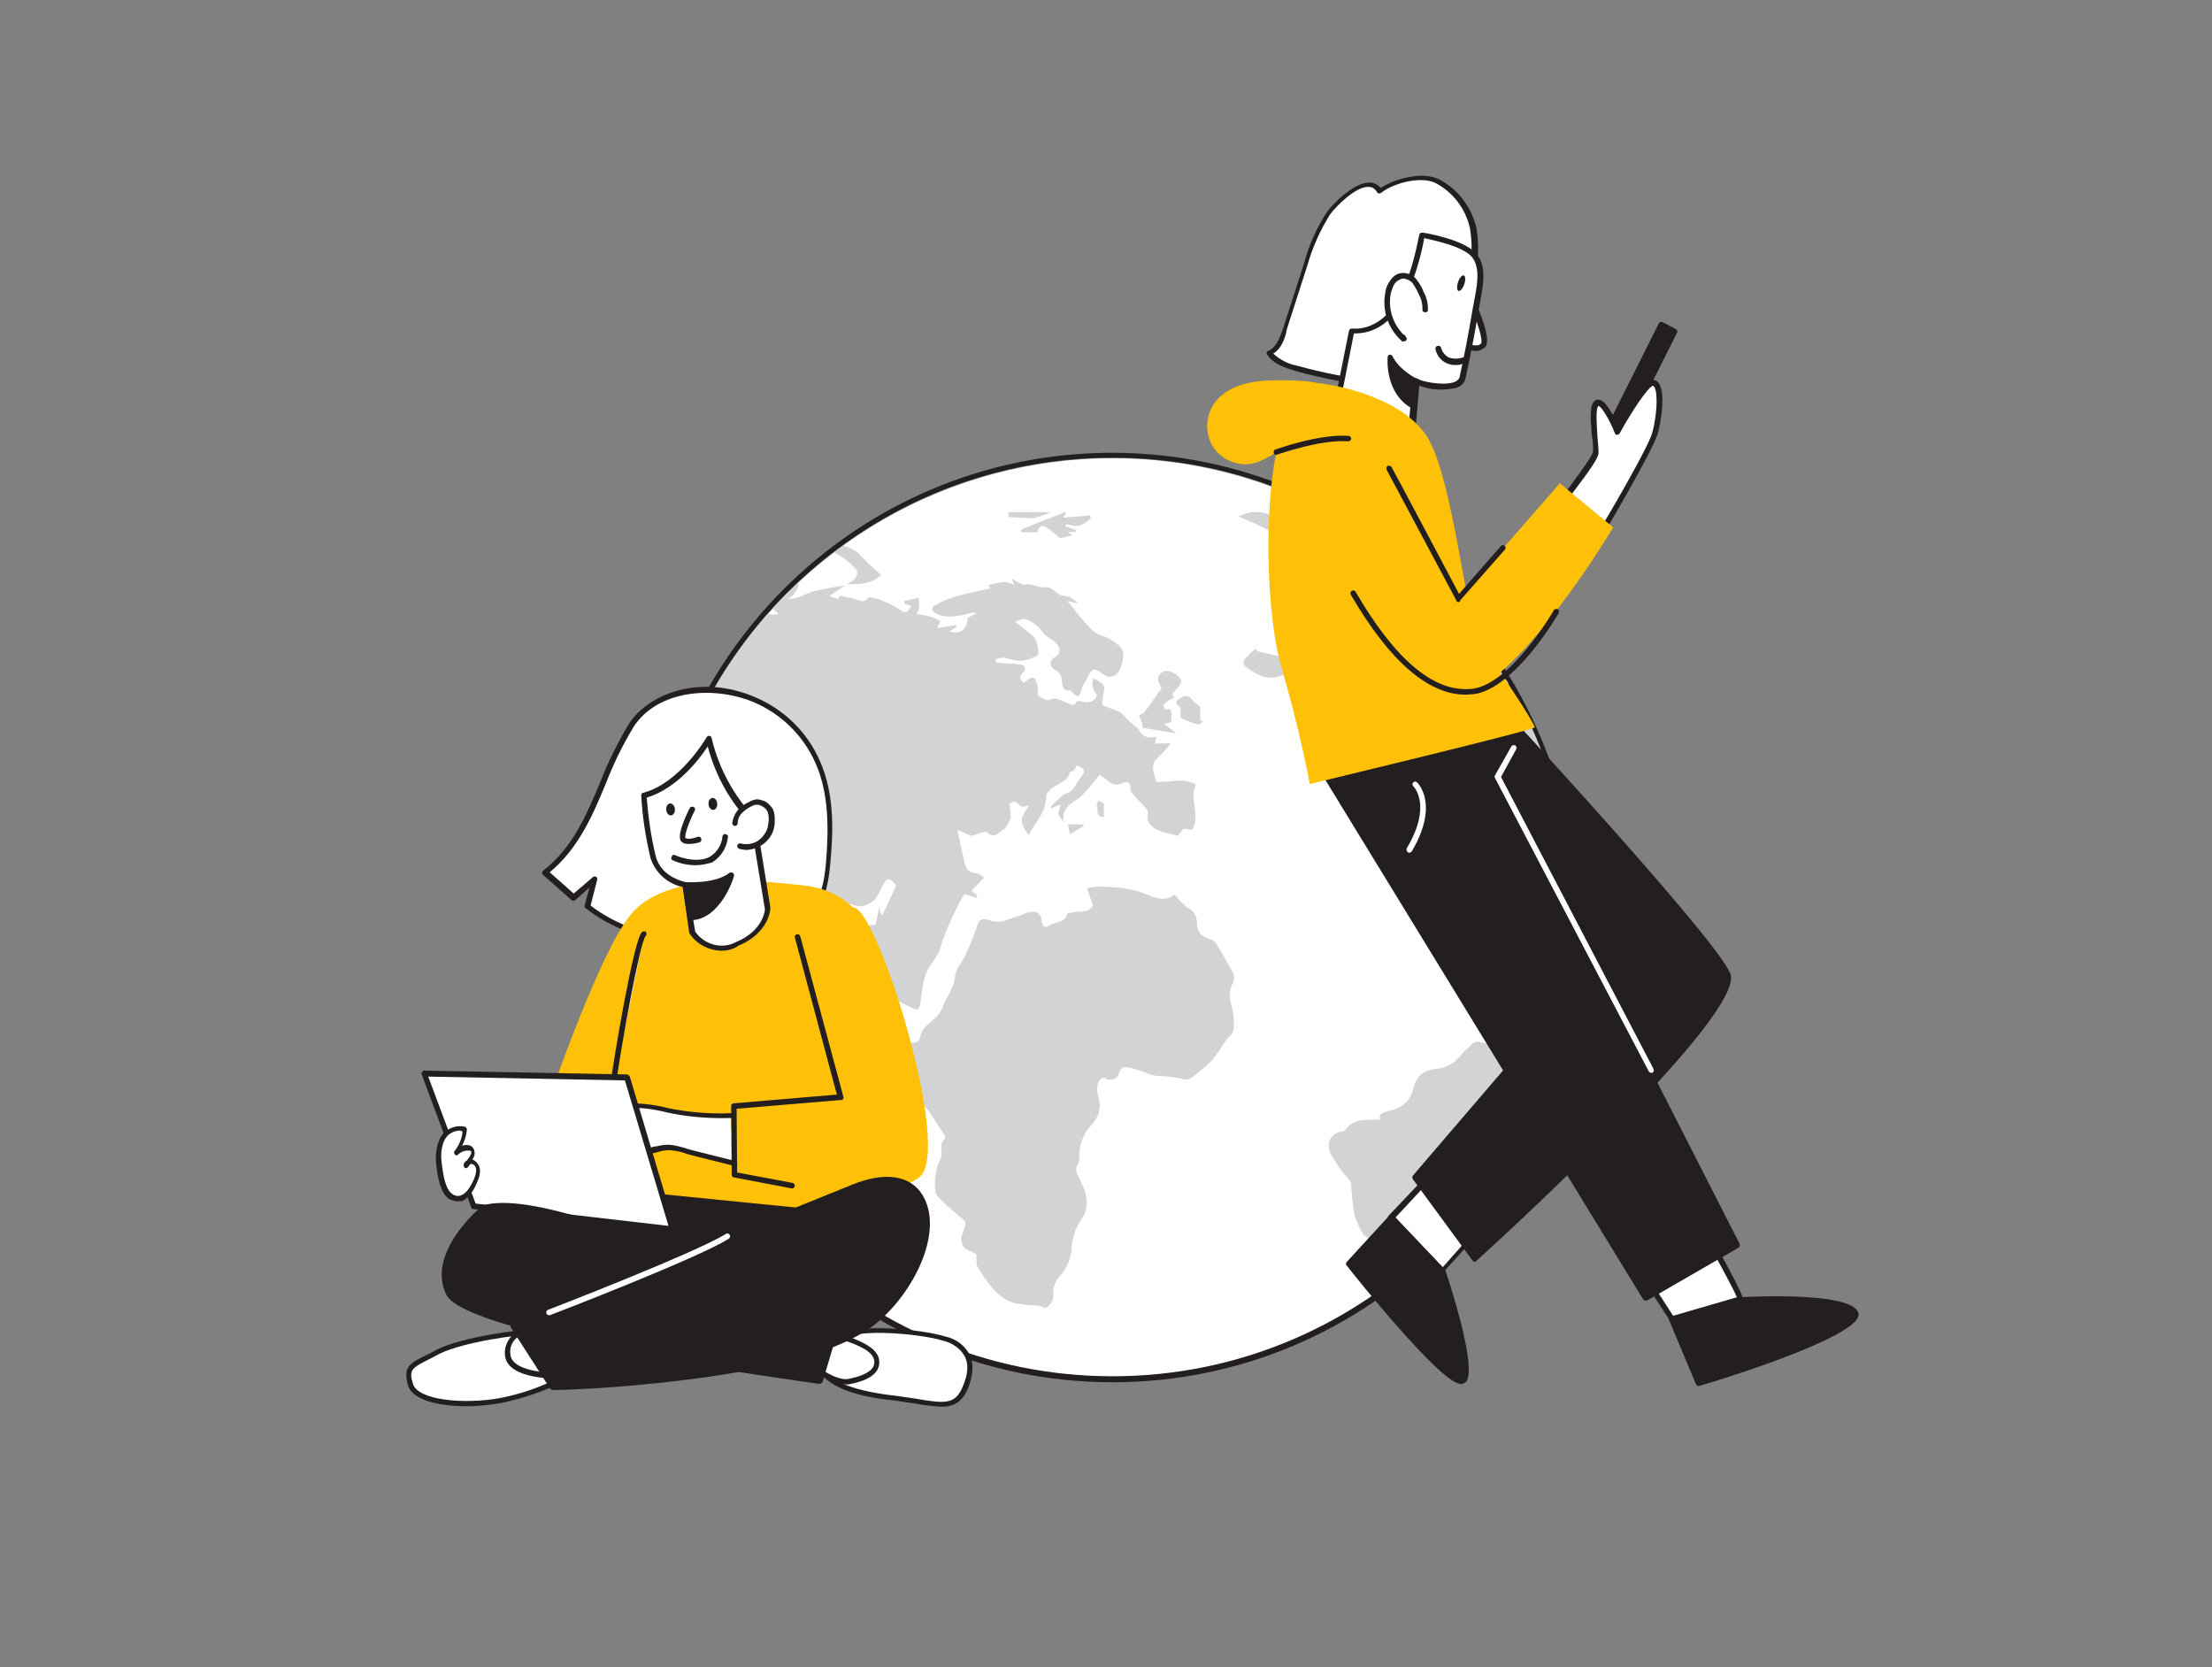 <?xml version="1.0" encoding="utf-8"?>
<!-- Generator: Adobe Illustrator 24.0.1, SVG Export Plug-In . SVG Version: 6.00 Build 0)  -->
<svg version="1.1" id="Layer_1" xmlns="http://www.w3.org/2000/svg" xmlns:xlink="http://www.w3.org/1999/xlink" x="0px" y="0px"
	 viewBox="0 0 406 306" style="enable-background:new 0 0 406 306;" xml:space="preserve">
<rect x="0" y="0" width="406" height="306" fill="#808080" stroke="none"/>
<style type="text/css">
	.st0{fill:#FFFFFF;}
	.st1{fill:#231F20;}
	.st2{fill:#D1D3D4;}
	.st3{fill:#FFC108;}
</style>
<g id="_489_world_wide_web_flatline">
	<circle class="st0" cx="204.2" cy="168.4" r="84.3"/>
	<path class="st1" d="M204.2,84c46.6,0,84.3,37.8,84.3,84.3s-37.8,84.3-84.3,84.3s-84.3-37.8-84.3-84.3
		C119.8,121.8,157.6,84,204.2,84C204.2,84,204.2,84,204.2,84 M204.2,83.1c-47.1,0-85.3,38.2-85.3,85.3s38.2,85.3,85.3,85.3
		s85.3-38.2,85.3-85.3C289.4,121.3,251.2,83.2,204.2,83.1z"/>
	<path class="st2" d="M141,112.6c0.6,0.2,1.3,0.3,1.9,0.1l-1.1-1c1.5-1.7,3.1-3.3,4.8-4.8c-0.1,1.3-0.8,2.4-1.9,3
		c1.8,0.1,3.2-1,4.7-1.4c1.9-0.4,3.7-0.8,5.6-1l-2.8,1.9c0.5,0.2,1.1,0.4,1.6,0.5c0.5-1.1,1.2-0.2,1.8-0.2c1.4-0.1,2.9,1.5,3.9-0.1
		c0.5,0.1,1,0.2,1.5,0.3c1.3,0.4,2.5,1,3.7,1.7c1.3,1,1.7,1.1,2.6-0.4l-1.3-0.4v-0.5l2.6-0.6c0.1,0.6,0.1,1.2,0.1,1.9
		c-0.1,0.4-0.3,0.8-0.5,1.1c0.8,0.1,1.5,0.2,2.3,0.4c0.7,0.2,1.4,0.5,2.1,0.9l-0.6,1.3l3.5-0.6l0.1,0.3l-1.3,0.9
		c2,0.6,3.2-0.4,3.3-2.5l1.7-0.9c-0.6-0.1-1.2,0-1.8,0.2c-1.9,0.4-3.8,0.9-5.7-0.1c-1-0.5-0.9-1.2,0-1.6c1.1-0.6,2.3-1.1,3.5-1.5
		c2.1-0.6,4.3-1,6.5-1.5l-0.4-0.6c1-0.3,2-0.5,3-0.6c0.6,0.1,1.2,0.3,1.8,0.6l-0.5-1.2c1,0.5,1.8,1.2,2.5,1.1
		c1.3-0.3,2.4,0.7,3.8,0.5c0.8-0.2,1.9,1,2.5,1.4c0.6,0.1,1.3,0.2,1.9,0.4c0.6,0.4,1.1,0.8,1.6,1.2l-2.1-0.5c1,1.2,2,2.6,3.2,3.9
		c0.8,0.9,1.7,2,2.7,2.3c1.4,0.4,2.7,1.2,3.8,2.2c0.4,0.5,0.6,1.1,0.6,1.7c-0.1,0.9-0.4,1.8-0.7,2.6c-0.4,0.9-1.5,1.4-2.4,1.1
		c-0.8-0.4-1.9-1.4-2.4-1.2c-0.8,0.4-1.1,1.6-1.6,2.4c-0.1,0.2-0.2,0.4-0.3,0.5c-0.5,1-0.4,3.3-2.3,0.9c-1.5,0.3-1.5-0.9-1.6-1.8
		c0-0.9-0.5-1.6-1.3-2c-0.6-0.2-0.9-0.9-0.7-1.5c0.1-0.3,0.3-0.5,0.6-0.7c1.2-0.8,1.3-1.6,0.3-2.7c-0.5-0.6-1.3-0.9-1.9-1.4
		c-0.6-0.5-0.9-1.2-1.5-1.7c-0.7-0.6-1.4-1-2.3-1.3c-0.5-0.1-1.1,0.3-1.8,0.5c1.4,1.1,2.4,1.9,3.4,2.7c0.6,0.5,1.2,3.2,0.7,3.5
		c-1,0.6-2,0.9-3.1,1c-1-0.1-2-0.3-3-0.6c-0.5,0-1,0.1-1.5,0.3v0.6l2.6,0.2c0.7,0,1.4,0.1,2,0.2c0.9,0.2,1,0.8,0.4,1.4
		c-0.9,0.8-0.6,1.3,0.1,1.9c1.8-1.4,2.1-1.3,2.6,0.9c0,0.5,0,1,0,1.5c0.7,0.3,1.6,1,2,0.8c1.8-0.9,3,0.8,4.7,0.9
		c0.5-1.3,1.4-0.5,2.3-0.5c0.6,0,1.1-0.3,1.5-0.6c0.2-0.2,0.4-0.9,0.2-1c-0.7-0.8-0.9-1.9-0.5-2.8c2.2,1.2,2.2,1.2,1.7,3.5
		c-0.1,0.5-0.1,0.9-0.1,1.4l3.3,1.3c1,1,1.8,1.8,2.6,2.5c0.3,0.3,0.7,0.4,0.8,0.7c0.5,1.2,1.9,1.8,3.1,1.3c0,0,0.1,0,0.1-0.1
		c-0.1,0.5-0.1,0.9-0.2,1.4l2.9-0.1c-0.8,1.1-1.8,2.1-2.7,3c-1.2,1.3-0.2,2.8,0,4.1c2.5,0.2,4.9-0.9,7.3,0.5
		c-1.3,2.8,0.9,5.6-0.7,8.3l-1.6-0.2l-1,1.3c-2.5-0.6-4.8-0.9-5.6-3c0-0.8,0.2-1.4,0-1.7c-0.6-0.8-1.3-1.4-2-2.2
		c-0.4-0.5-1.1-1.1-1.1-1.6c0.1-1.6-0.9-1.5-1.7-1.1c-0.8,0.4-1.7,0.2-2.3-0.4c-0.5-0.4-1.1-0.8-1.7-1.2c-0.4,0.5-0.8,1.1-1.3,1.6
		c-0.7,1-1.5,1.8-2.4,2.6c-1.6,1.2-3.5,2-2.8,4.6l-1.1-1.6c0.2-0.6,0.3-1.1,0.5-1.8l-1.8,0.8c0.1-0.3,0-0.5,0.1-0.6
		c1.1-0.7,1.7-2,3.1-2.3c0.4-0.2,0.8-0.5,1-0.9c0.4-0.5,0.7-1.2,1.1-1.7c1.1-1.3,0.9-2-0.6-2.4c-0.1,0.3-0.3,0.7-0.5,0.9
		c-0.2,0.2-0.7,0.2-0.7,0.3c-0.4,1.5-1.6,1.9-2.8,2.6c-0.7,0.4-1.6,1.2-1.6,1.9c0,3-2.1,4.8-3.2,7.1c-0.5-0.7-0.9-1.4-1.2-2.1
		c-0.1-0.5-0.1-1,0.1-1.4c0.3-0.7,0.7-1.3,1.2-1.9c-0.7,0-1.3,0.3-1.5,0.1c-1.1-1-1.1-1.1-2.1-0.5c0.1,1.1,0.2,2,0.2,2.8
		c-0.5,0.7-0.8,1.7-1.4,2s-1.5,1.8-2.9,0.5c-0.4-0.4-1.9,0.4-2.9,0.6c0,0-0.1,0-0.1,0l-2.5-1.1c0.5,2.3,0.9,4.1,1.3,5.9
		c0.3,1.2,0.7,2,2.2,2.1c0.6,0,1.1,0.6,1.4,0.8l-2.3,2.4l1.1,0.9l-0.2,0.4l-2.2-0.7c-0.3,0.5-0.7,1.2-1.1,1.9
		c-0.6,1.2-1.1,2.4-1.7,3.6c-0.4,1-0.8,2-1.2,3c-0.2,0.7-0.4,1.5-0.7,2.2c-0.4,0.8-0.9,1.5-1.5,2.3c-1.5,2.2-1.5,4.8-1.9,7.2
		c-0.2,0.9-0.5,1.2-1.3,0.8c-1.4-0.7-2.9-1.4-4.2-2.2c-1.4-0.9-2.6-2.2-4.1-3.1c-1.4-0.7-2.6-1.7-3.5-2.9c-0.3-0.4-0.4-0.8-0.7-1.1
		c-0.2-0.4-0.4-0.8-0.7-1.1c-1.7-1.9-1.3-3.5,0.9-4.6c0.5-0.3,0.8-0.7,1-1.2c0.2-0.7,0.2-1.3,0.2-2c0.6,0.7,1.2,1.4,1.7,2.2
		c0.6,1.3,1.7,0.5,2.5,0.7l0.3-1.6c0.1-0.3,0.2-0.7,0.3-1.5c0.3,0.8,0.5,1.2,0.6,1.4l2.6-5.6c-1.4-1.6-1.7-1.5-2.7,0.4
		c-0.1,0.3-0.3,0.6-0.4,0.8c-0.7,2-2.9,3.1-4.9,2.4c-0.2-0.1-0.4-0.1-0.5-0.2c-0.7,1.8-0.9,2-2.9,2.1c-2.1,0.1-4.2,0-6.1,0l-3.4,3.9
		l1,0.4l-2.3,2l-1.2-1.5c-0.5,2.8-1,6.2-1.8,9.4c-0.7,3.3-1.7,6.5-3,9.5c-2-2.3-2.9-5.3-2.7-8.3c0.1-0.7,0-1.5-0.3-2.2
		c-0.7-1.1-1.9-1.8-2.6-2.9c-1.1-1.7-3.2-2.5-3.6-4.8c0-0.3-0.7-0.6-1-0.7c-1.1-0.3-2.2-0.5-3.4-0.7c-0.1,0.8-0.4,1.6-0.8,2.4
		c-0.7,0.9-1.3,1.9-1.7,2.9c-0.4-3.2-0.5-6.4-0.5-9.6C119.9,147.8,127.4,128,141,112.6z"/>
	<path class="st2" d="M257.8,233.4c-0.3-0.5-0.4-1.1-0.5-1.7c0.1-1.2-0.6-2.4-1.8-2.9c-1.4-0.6-2.9-1-4.3-1.6
		c-0.3-0.1-0.6-0.3-0.9-0.5c-0.7-1.2-1.3-2.4-1.7-3.7c-0.3-1.8-0.5-3.7-0.6-5.5c0-0.2,0-0.4-0.1-0.6c-0.7-0.9-1.6-1.8-2.2-2.8
		s-1.7-2.3-1.8-3.5c-0.2-1.4,0.8-2.7,2.3-2.9c0.1,0,0.1,0,0.2,0c0.2-0.1,0.5-0.2,0.6-0.4c1.6-2.2,4.1-1.7,6.3-1.8
		c-0.2-1,0.3-1.3,1.3-1.5c2.3-0.5,4.2-1.6,4.8-4.2c0.7-2.6,2-3.5,5-3.7c0.9-0.2,1.7-0.6,2.4-1.1c0.6-0.5,1.1-1,1.5-1.5
		c0.2-0.3,0.5-0.6,0.7-0.8c0.8-0.5,1.4-1.7,2.4-1.5c1.1,0.4,2.3,0.4,3.4,0c1-0.5,2-1,3.3-1.5l1.1,3c0.8-1.2,0-2.4-0.2-3.6
		c2.2,1.4,4.8,2.2,5.4,5.2l0.1-0.1C279.6,209.4,270.3,223.1,257.8,233.4z"/>
	<path class="st2" d="M274.8,140.9c-2.8,0.6-4.9-0.8-7.2-1.9c-0.4-0.2-0.7-0.6-0.8-1.1c0.1-0.6,0.4-1.1,0.8-1.4
		c0.6-0.3,1.3-0.4,2-0.5l-0.9-0.6c1.1-0.6,2.2-1.3,3.3-2c0.5-0.4,0.3-1.5,0.7-2.2c0.6-1.1,1.5-2.1,2.3-3.2c0.8,1.1,1,3,2.8,2.5
		c0.6-0.1,1.1-0.5,1.4-1c5.2,10.1,8.3,21.1,9.1,32.4c-0.3-0.3-0.6-0.6-1-0.8c-2.3-1.3-2.4-1.7-1.8-4.4c0.1-0.9,0.1-1.7,0-2.6
		l-0.6,2.2c-0.5-1-1.3-1.8-1.4-2.6c-0.1-1.5-0.9-1.9-2.2-1.9c-0.5-0.1-1-0.2-1.5-0.3l0.4-0.2c-0.1-0.8,0.1-1.9-0.3-2.2
		c-1.6-1-3.3-1.8-5-2.6l1.1,2.3l-0.4,0.1l-5.3-2.8l0.2-0.4l0.7,0.4l-0.4-1.2c0.2,0,0.5,0.1,0.6,0.3c1,1.4,1.5,1.5,2.9,0.5
		c1.1-0.8,1.5-1.6,0.3-2.7c-0.1-0.1,0.2-0.9,0.3-0.9c0.6-0.1,1.2,0,1.8,0.1c0.8,0.3,1.5,0.6,2.3,0.9
		C277.8,142.2,276.6,140.5,274.8,140.9z"/>
	<path class="st2" d="M201.8,198.3c-0.4,0.7-0.5,1.4-0.4,2.2c0.7,2.2,0.7,4.1-1.1,6c-1.6,1.7-2.3,3.9-2.2,6.2c0,0.3-0.1,0.6-0.2,0.9
		c-0.7,1-0.3,1.7,0.2,2.7c1.1,2.2,2.1,4.5,0.6,7.2c-1.1,1.5-1.8,3.3-2,5.1c0,2-0.7,3.9-1.9,5.3c-0.9,0.9-1.5,2.1-1.5,3.4
		c0.2,1.1-0.4,2.3-1.4,2.8c-0.5-0.2-1-0.4-1.5-0.5c-1.4,0-2.8-0.2-4.1-0.4c-3.4-1-5.1-3.9-6.9-6.7c-0.3-0.5-0.1-1.3-0.2-2.3
		c-0.2-0.1-0.7-0.4-1.2-0.6c-1.2-0.4-1.8-1.6-1.5-2.8c0-0.1,0-0.1,0.1-0.2c0.2-0.5,0.4-1,0.5-1.6c0.1-0.3,0.1-0.8,0-0.9
		c-1.1-1-2.4-2-3.5-3c-0.7-0.7-1.7-1.5-1.9-2.3c-0.2-1.4-0.1-2.7,0.2-4.1c0.1-0.9,0.7-1.7,0.9-2.6s-0.5-2.1,0.6-3
		c0.1-0.1,0.1-0.6-0.1-0.9c-1.7-2.4-3-5.1-5.3-6.9c-2.9-2.4-4.4-5.4-6-8.5c-0.3-0.9-0.5-1.9-0.6-2.9c2.2,0.6,4.2,1.1,6.2,1.5
		c0.4,0,0.8-0.2,1.1-0.5c0.3-0.6,0.3-1.4,0.7-1.9c0.7-0.9,1.7-1.6,2.5-2.4c0.4-0.4,0.8-1,1-1.5c0.7-2,2.2-3.6,2.4-5.9
		c0.1-1.4,1.4-2.7,2-4.1c0.8-1.7,1.5-3.5,2.1-5.3c0.4-1.3,1.2-1.2,2.2-0.9c0.8,0.3,1.6,0.3,2.4,0.2c1.6-0.5,3.1-1,4.6-1.6
		c1.4-0.5,2.5,0.1,2.6,1.5c0.1,1,0.5,1.5,1.5,0.8c1-0.7,2.8-0.3,3.2-2.1c0-0.1,0.4,0,0.5-0.1c1.4-0.6,3.4,0.2,4.2-1.4
		c-0.4-1.2-0.7-2.1-1.1-3.2c0.7-0.1,1.3-0.2,2-0.3c1.7,0.1,3.5,0.1,5.2,0.4c1.2,0.2,2.4,0.5,3.6,1c1.8,0.8,3.6,1.4,5.3,0.1
		c0.7,0.9,1.5,1.7,2.4,2.4c1.1,0.5,1.7,1.6,1.7,2.8c0,1.9,1,2.5,2.5,3c0.4,0.1,0.7,0.3,0.9,0.6c0.9,1.4,1.7,2.8,2.5,4.3
		c0.5,1,1.5,1.9,0.5,3.5c-0.5,1.1-0.5,2.4-0.1,3.6c0.4,1.5,0.6,3.1,0.4,4.7c0,0.3-0.4,0.7-0.6,1s-0.5,0.4-0.7,0.7
		c-0.8,1.3-1.7,2.6-2.6,3.8c-1.1,1.1-2.3,2-3.5,3c-0.7,0.6-1.6,0.7-2.4,0.3c-1.3-0.2-2.5-0.4-3.8-0.4c-0.5,0-1-0.1-1.5-0.2
		c-1-0.4-2-0.8-3-1.1c-1-0.2-2.4-0.9-2.9,0.7c-0.4,1.4-1.2,1.3-2.3,1.2C202.8,197.6,202.2,197.8,201.8,198.3z"/>
	<path class="st2" d="M265.6,110.6c-0.3-0.1-0.6-0.2-0.8-0.4l-2.5,1.7l3.2-0.5l0.1,0.5l-3,1.1v1.5l3.6,1.8l-1.7,1.3
		c0.1,0.4,0.1,0.9,0,1.3c-1.1,2.4-2.3,4.7-3.6,7c-0.3,0.6-0.8,1.1-1.4,1.4c-0.9,0.5-1.7,0.9-2.6,1.2c-0.7,0.3-1.3,0.6-1.5-0.5
		c-0.2-1.2-0.5-2.2-0.8-3.3c-0.1-0.2-0.1-0.5-0.3-0.6c-1.2-0.6-1.5-1.7-1.5-3c0-0.4-0.7-1.2-1.1-1.2c-2.5,0.2-4-1-5.3-2.9
		c-0.4-0.5-1-1.1-1.5-1.2c-3.2-0.2-5.9-1.6-8.8-3.3l3.8-0.4l-1-1.3l-3,1.3c-0.4-1.2,0.3-2.4,1.5-2.8c0,0,0,0,0.1,0
		c1.3-0.5,1.5-1.2,0.8-2.1h-3.5l1-1.1l-2.3-0.3l1-1c-1.8-1.2,0.5-1.8,0.4-2.7l-2.2-0.1c0.4-0.6,0.6-1.3,1.1-1.5
		c0.7-0.2,1.5-0.2,2.2-0.2c-2-3-5.5-4.1-8.7-5.5c1.7-0.9,3.8-1.1,5.6-0.4c1.6,0.5,3.3,0.8,5,1c-0.2-0.2-0.5-0.7-0.8-1.2
		c0.6,0.1,1.3,0.2,1.9,0.2c0.4,0,0.7,0,1.1,0l0.1-0.6l-4-0.7c1.3-0.4,2.6-0.9,3.9-1.1C249.7,96.6,258.4,102.9,265.6,110.6z"/>
	<path class="st2" d="M276.4,124.7l0.5,0.8c-0.3,0.1-0.6,0.2-1,0.3L276.4,124.7z"/>
	<path class="st2" d="M271.8,118L271.8,118c0.3,0.3,0.6,0.7,0.8,1L271.8,118z"/>
	<path class="st2" d="M274.9,124.3c-0.1-0.6-0.1-1.2,0.1-1.7c0.4,0.5,0.7,1.1,1,1.6L274.9,124.3z"/>
	<path class="st2" d="M168.8,225.3c0.5,1.2,0.4,3.4-0.5,4.2c-0.7,0.6-1.8,0.6-2.4-0.1c-0.2-0.2-0.3-0.4-0.3-0.6
		c-0.9-2.9-1.7-5.8-2.5-8.7c-0.1-0.2,0-0.5-0.2-0.7c-0.7-1.1-0.5-2.6,0.5-3.4c1.7,1.3,1.9,4.1,4.9,3.9c0,1-0.1,1.9,0,2.8
		C168.3,223.6,168.5,224.5,168.8,225.3z"/>
	<path class="st2" d="M209.5,132.4c-0.1-0.4-0.5-0.9-0.4-1.1c0.2-0.2,0.5-0.3,0.8-0.4c1.2-1.6,2.2-3,3.3-4.6c-0.9-1.6-0.9-2.2,0.3-3
		c0.7-0.5,2.4,0.2,3.2,1.3c0.4,0.5-0.2,1.4-1.5,2.7l0.2,0.9c-0.3,0-0.4,0-0.5,0.1c-0.5,0.4-1.2,0.7-1.3,1.1c-0.1,0.5,0.3,1,1,0.7
		c0.2,0.1,0.3,0.3,0.4,0.6c0,0.6,0,1.2,0,1.8l-1.3,0.4l2.2,1.7l-6.1-1C209.7,133.1,209.6,132.7,209.5,132.4z"/>
	<path class="st2" d="M158,102c1.1,1.2,2.4,2.4,3.7,3.5c-1.6,1.6-3.7,1.8-6.2,1.7c0.7-0.5,1.3-0.7,1.5-1.1c0.3-0.4,0.5-1.2,0.2-1.5
		c-1.1-1.3-2.5-2.4-4.1-3.2c0.5-0.4,1-0.8,1.6-1.2C156,100.4,157.1,101,158,102z"/>
	<path class="st2" d="M234.1,124.3c-0.6,0.1-1.2,0.1-1.8,0c-0.9-0.2-1.8-0.7-2.6-1.2c-0.6-0.5-1.9-0.9-1.3-2
		c0.6-0.8,1.4-1.5,2.2-2.1l0.1,0.5l4.6,1.1l1.1-1.5l-0.2,0.5l2,1.2l-0.2,0.3h-2.2l2,1l-2.2,0.6l1.1,0.8
		C235.9,123.8,235,124.1,234.1,124.3z"/>
	<path class="st2" d="M194.6,98.8c-1-0.8-1.8-1.5-2.7-2.1c-0.3-0.2-0.7-0.2-1,0c-0.3,0.2-0.3,0.6-0.5,1h-2.9l-0.1-0.5l8.3-3.3
		l-0.5,1.1l4.9-0.4l0.1,0.5c-0.6,0.6-1.3,1.1-2.1,1.4c-0.8,0.1-1.6-0.1-2.4-0.3l-0.1,0.4l1.9,0.7l-0.1,0.3l-1.5,0.1l1,0.5
		L194.6,98.8z"/>
	<path class="st2" d="M216.5,129.7c-0.7-0.4-0.8-1-0.1-1.4c0.7-0.4,1.5-1,2.3,0c0.4,0.5,1,0.9,1.6,1.5v2.4l0.5,0.2
		c-0.3,0.2-0.6,0.7-0.8,0.6c-1.1-0.3-2.2-0.7-3.2-1.2c-0.3-0.1-0.1-1.1-0.1-1.6C216.7,129.9,216.6,129.7,216.5,129.7z"/>
	<path class="st2" d="M287.4,177.8c0.2-0.1,0.4-0.2,0.6-0.2c0,0.4,0,0.7-0.1,1.1c-0.6,0.2-1.2,0.5-1.8,0.8c-0.6,0.3-1,1-1.6,1.8
		l-2.8-0.3C283.8,179.7,285.5,178.7,287.4,177.8z"/>
	<path class="st2" d="M276.4,182.9c-0.1-1.4,2.3-2.2,4.5-1.6l-1.2,1.3l2.3-0.2C280.2,183.7,278.3,182.7,276.4,182.9z"/>
	<path class="st2" d="M185,94h7.8c-1,0.5-2.1,0.9-3.2,1.1c-1.5,0-3-0.1-4.5-0.2V94z"/>
	<path class="st2" d="M133.1,195.9c-0.4-0.2-1-1-0.9-1.3c0.4-1,0.9-1.9,1.5-2.8l0.5,0.2c0,0.9,0,1.9,0,2.8
		C134.2,195.7,134,196.2,133.1,195.9z"/>
	<path class="st2" d="M201.6,147l1,0.4v2.6c-1.7-0.1-0.9-1.5-1.3-2.2C201.2,147.6,201.5,147.3,201.6,147z"/>
	<path class="st2" d="M196,151.3h2.8l0.1,0.3l-2.5,1.5C196.2,152.4,196.1,151.8,196,151.3z"/>
	
		<rect x="287.3" y="70.4" transform="matrix(0.449 -0.893 0.893 0.449 101.258 307.828)" class="st1" width="26" height="2.8"/>
	<path class="st1" d="M295.7,84.6c-0.1,0-0.2,0-0.2,0l-2.5-1.3c-0.3-0.1-0.4-0.4-0.2-0.7c0,0,0,0,0,0l11.7-23.3
		c0.1-0.2,0.4-0.3,0.6-0.2c0,0,0,0,0,0l2.5,1.3c0.2,0.1,0.4,0.4,0.2,0.7c0,0,0,0,0,0l-11.7,23.3c-0.1,0.1-0.2,0.2-0.3,0.3
		L295.7,84.6z M293.8,82.5l1.6,0.8L306.7,61l-1.6-0.8L293.8,82.5z"/>
	<path class="st0" d="M286.4,92.8c0.3-0.9,6.3-8.2,6.5-9.8c0.2-1.6-1.1-8.1,0.2-9s3.8,5.2,3.8,5.2s5.2-9.6,6.7-8.9
		c1.5,0.6,1,5.9,0.2,9.1c-0.8,3.2-10.4,19.1-10.4,19.1L286.4,92.8z"/>
	<path class="st1" d="M293.5,99c-0.1,0-0.2,0-0.3-0.1l-7.1-5.7c-0.2-0.1-0.2-0.4-0.2-0.6c0.7-1.2,1.4-2.3,2.3-3.4
		c1.6-2.2,4.1-5.5,4.2-6.3c0-0.9,0-1.9-0.2-2.8c-0.3-3.4-0.5-5.9,0.6-6.6c0.3-0.2,0.6-0.2,0.9-0.1c1.2,0.4,2.5,3,3.2,4.6
		c2.4-4.3,5.4-8.9,6.9-8.2c2.3,0.9,1,7.9,0.5,9.7c-0.9,3.2-10,18.6-10.4,19.2C293.8,98.8,293.7,98.9,293.5,99L293.5,99z M287,92.7
		l6.3,5.1c1.6-2.7,9.3-15.7,10-18.5c1-3.8,1-8.1,0.1-8.5c-0.8,0.1-3.8,4.5-6.1,8.7c-0.1,0.2-0.3,0.3-0.5,0.3c-0.2,0-0.4-0.1-0.4-0.3
		c-1.1-2.8-2.6-5-3-5l0,0c-0.6,0.4-0.3,3.8-0.2,5.7c0.1,1,0.2,2,0.2,3c-0.1,1-1.9,3.5-4.4,6.8C288.3,90.9,287.4,92.1,287,92.7z"/>
	<path class="st0" d="M312.4,225.2c0,0,7.5,13.3,7,13.3c-0.5,0.1-12.5,3.6-12.5,3.6s-7.1-10.8-7-11
		C300.1,230.8,312.4,225.2,312.4,225.2z"/>
	<path class="st1" d="M306.9,242.6c-0.2,0-0.3-0.1-0.4-0.2c-7.2-11-7.1-11.2-7-11.5c0.1-0.3,0.2-0.5,12.8-6.2c0.2-0.1,0.5,0,0.6,0.2
		c7.4,13.1,7.1,13.5,7,13.8c-0.1,0.2-0.2,0.3-0.4,0.3c-0.5,0.1-7.7,2.2-12.4,3.6L306.9,242.6z M300.6,231.3
		c0.8,1.4,4.2,6.7,6.5,10.2c2.8-0.8,9.6-2.8,11.7-3.4c-0.7-1.7-4.2-8.1-6.6-12.3C308.1,227.7,302.1,230.5,300.6,231.3z"/>
	<path class="st1" d="M319.4,238.5c0,0,20.3-1.1,21.3,2.5c1,3.6-29,12.8-29,12.8l-4.9-11.7L319.4,238.5z"/>
	<path class="st1" d="M311.8,254.4c-0.2,0-0.4-0.1-0.5-0.3l-4.9-11.7c-0.1-0.1-0.1-0.3,0-0.4c0.1-0.1,0.2-0.2,0.3-0.3l12.5-3.6h0.1
		c3.5-0.2,20.8-0.9,21.8,2.9c1.1,3.8-22.1,11.3-29.3,13.4C311.9,254.4,311.8,254.4,311.8,254.4z M307.6,242.4l4.5,10.8
		c14-4.4,28.7-10.1,28.2-12.1c-0.6-2.2-12.5-2.6-20.8-2.1L307.6,242.4z"/>
	<polygon class="st0" points="269.9,227.7 264.7,233.4 255.4,223.5 262.9,215.6 	"/>
	<path class="st1" d="M264.7,233.9c-0.1,0-0.3-0.1-0.4-0.2l-9.4-9.9c-0.2-0.2-0.2-0.5,0-0.7l7.5-7.9c0.1-0.1,0.3-0.2,0.4-0.2
		c0.2,0,0.3,0.1,0.4,0.2l7,12c0.1,0.2,0.1,0.4-0.1,0.6l-5.2,5.7C265,233.8,264.9,233.9,264.7,233.9L264.7,233.9z M256.1,223.5
		l8.7,9.1l4.5-5.1l-6.5-11.2L256.1,223.5z"/>
	<path class="st1" d="M264.7,233.4c0,0,6.8,20.4,3.2,20.2c-3.6-0.3-20.4-21.6-20.4-21.6l7.8-8.5L264.7,233.4z"/>
	<path class="st1" d="M268,254L268,254c-3.7-0.3-19.1-19.5-20.8-21.7c-0.2-0.2-0.2-0.5,0-0.7l7.8-8.5c0.1-0.1,0.2-0.2,0.4-0.2l0,0
		c0.1,0,0.3,0.1,0.4,0.2l9.4,9.9c0,0.1,0.1,0.1,0.1,0.2c1,3,5.8,17.8,3.8,20.4C268.8,253.9,268.4,254.1,268,254z M248.2,232
		c6.5,8.2,17.4,20.8,19.8,21c0.1,0,0.2,0,0.2-0.1c1.3-1.6-1.7-12.6-3.9-19.3l-8.9-9.4L248.2,232z"/>
	<path class="st1" d="M275.8,130.4c0,0,41,44.3,41.6,48.7c1.2,8.5-46.7,51.9-46.7,51.9l-11-15l28.6-33.3l-37.6-51.3L275.8,130.4z"/>
	<path class="st1" d="M270.7,231.6L270.7,231.6c-0.2,0-0.3-0.1-0.4-0.2l-11-15c-0.1-0.2-0.1-0.4,0-0.6l28.3-33l-37.3-51
		c-0.1-0.1-0.1-0.3-0.1-0.5c0.1-0.2,0.2-0.3,0.4-0.3l25-1.1c0.1,0,0.3,0,0.4,0.2c4.2,4.6,41.1,44.6,41.7,49
		c0.5,3.7-7.2,13.6-23,29.6c-11.6,11.8-23.7,22.7-23.8,22.8C270.9,231.5,270.8,231.6,270.7,231.6z M260.3,216.1l10.4,14.2
		c13.6-12.3,47.1-44.4,46.1-51.1c-0.4-3-24.9-30.4-41.3-48.3l-23.9,1l36.9,50.5c0.2,0.2,0.2,0.4,0,0.6L260.3,216.1z"/>
	<polygon class="st1" points="242,140.3 302,238.2 318.8,228.5 269.2,131.1 	"/>
	<path class="st1" d="M302,238.7c-0.2,0-0.3-0.1-0.4-0.2l-59.9-97.9c-0.1-0.1-0.1-0.3,0-0.4c0.1-0.1,0.2-0.3,0.3-0.3l27.1-9.1
		c0.2-0.1,0.5,0,0.6,0.2l49.6,97.3c0.1,0.2,0,0.5-0.2,0.7l-16.8,9.7C302.1,238.7,302,238.7,302,238.7z M242.8,140.6l59.4,96.9
		l16-9.2l-49.2-96.5L242.8,140.6z"/>
	<path class="st0" d="M303.1,196.9c-0.2,0-0.4-0.1-0.5-0.3l-28.2-53.8c-0.1-0.2-0.1-0.3,0-0.5l3-5.3c0.1-0.2,0.4-0.3,0.7-0.2
		c0,0,0,0,0,0c0.2,0.1,0.3,0.4,0.2,0.7c0,0,0,0,0,0l-2.8,5.1l28,53.6c0.1,0.2,0,0.6-0.2,0.7C303.3,196.9,303.2,196.9,303.1,196.9z"
		/>
	<path class="st0" d="M245.6,69.4c-2.6-0.5-5.2-1.1-7.8-1.8c-1.9-0.5-3.9-1.2-4.9-2.9c1.7-0.8,2.4-2.7,3-4.4l3.8-11.8
		c0.9-3.3,2.3-6.5,4.1-9.4c1.4-2,7.2-7.8,9.4-4.2c2.5-1.9,7.6-3.3,10.6-1.8c3.4,1.8,5.8,4.9,6.6,8.6c0.5,3,0.3,6.2-0.4,9.1
		c-0.1,0.6-0.3,1.2-0.6,1.8c-0.5,0.7-1.2,1.3-1.9,1.8c-5.3,3.9-9.6,9-12.5,14.9c-0.1,0.4-0.4,0.8-0.8,1c-0.3,0.1-0.6,0.1-0.9,0.1
		C250.7,70.2,248.1,69.8,245.6,69.4z"/>
	<path class="st1" d="M253.6,70.9c-0.2,0-0.3,0-0.4,0c-2.5-0.2-5.1-0.6-7.6-1l0,0c-2.6-0.5-5.3-1.1-7.8-1.8c-2-0.6-4.1-1.3-5.2-3
		c-0.1-0.1-0.1-0.3-0.1-0.4c0-0.1,0.1-0.3,0.3-0.3c1.5-0.7,2.1-2.4,2.7-4.1l3.8-11.8c0.9-3.4,2.3-6.6,4.2-9.5c1.1-1.6,5-5.5,7.8-5.5
		h0.1c0.8,0,1.5,0.4,2,1c2.6-1.7,7.6-3.1,10.7-1.6c3.5,1.8,6,5.1,6.9,9c0.5,3.1,0.4,6.3-0.4,9.4c-0.1,0.7-0.3,1.3-0.6,1.9
		c-0.5,0.8-1.2,1.4-1.9,1.9l-0.1,0.1c-5.3,3.8-9.5,8.8-12.4,14.7c-0.2,0.5-0.5,0.9-1,1.2C254.1,70.9,253.8,71,253.6,70.9z
		 M233.7,64.9c1.2,1.1,2.7,1.9,4.3,2.2c2.5,0.7,5.1,1.3,7.7,1.8l0,0c2.5,0.4,5,0.8,7.5,1c0.2,0.1,0.4,0.1,0.7,0
		c0.2-0.1,0.4-0.4,0.5-0.7c2.9-6,7.3-11.2,12.7-15.1l0.1-0.1c0.7-0.4,1.2-0.9,1.7-1.6c0.3-0.5,0.4-1,0.5-1.6c0.8-2.9,0.9-6,0.4-8.9
		c-0.8-3.6-3.1-6.6-6.3-8.3c-2.6-1.3-7.6-0.1-10,1.8c-0.1,0.1-0.3,0.1-0.4,0.1c-0.2,0-0.3-0.1-0.4-0.3c-0.3-0.5-0.8-0.9-1.5-0.9
		h-0.1c-2.4,0-6,3.7-7,5.1c-1.8,2.9-3.2,6-4.1,9.2l-3.8,11.8C235.9,62.1,235.2,64,233.7,64.9z"/>
	<path class="st0" d="M270,55.3c0,0,3.2,7,2.1,8.1s-3.8-0.2-3.8-0.2"/>
	<path class="st1" d="M270.8,64.4c-0.9,0-1.8-0.3-2.7-0.7c-0.2-0.1-0.4-0.4-0.2-0.7c0.1-0.3,0.4-0.4,0.7-0.2c0,0,0,0,0,0
		c0.6,0.3,2.5,1,3.2,0.3c0.5-0.5-0.6-4.1-2.2-7.6c-0.1-0.3,0-0.6,0.3-0.7c0.2-0.1,0.5,0,0.7,0.2c0,0,0,0,0,0c1,2.2,3.2,7.4,2,8.7
		C272,64.2,271.4,64.5,270.8,64.4z"/>
	<path class="st0" d="M270.4,46.8c2.3,2.6,0.8,7,0.3,10c-0.7,4.2-1.5,8.3-2.4,12.5c-0.6,2.6-7.4,1.6-8.5,0.6l-0.8,8.9
		c0,0-2.4,4.6-7.5,1.1c-5.1-3.5-5.9-7.1-5.9-7.1l2.4-12.1c0,0,4.5,0.8,8.1-4.2c3.6-5,4.8-13.3,4.8-13.3S268.2,44.3,270.4,46.8z"/>
	<path class="st1" d="M255.2,81.8c-1.4-0.1-2.8-0.5-3.9-1.4c-5.2-3.5-6.1-7.4-6.1-7.5c0-0.1,0-0.1,0-0.2l2.4-12
		c0.1-0.3,0.3-0.4,0.6-0.4c0.2,0,4.3,0.6,7.6-4.1c3.4-4.8,4.6-13,4.7-13.1c0-0.1,0.1-0.3,0.2-0.3c0.1-0.1,0.2-0.1,0.4-0.1
		c0.3,0,7.5,1.2,9.8,3.8l0,0c2.1,2.3,1.3,5.9,0.8,8.8c-0.1,0.6-0.2,1.1-0.3,1.6c-0.7,4.2-1.5,8.4-2.4,12.5c-0.2,0.9-0.9,1.6-1.8,1.8
		c-2.2,0.5-4.6,0.4-6.7-0.4l-0.7,8.1c0,0.1,0,0.1-0.1,0.2c-0.7,1.2-1.9,2.2-3.2,2.6C255.9,81.7,255.5,81.7,255.2,81.8z M246.2,72.8
		c0.2,0.6,1.2,3.8,5.6,6.8c1.2,1,2.7,1.3,4.2,1.1c1.1-0.3,2-1,2.5-2l0.8-8.8c0-0.3,0.3-0.5,0.6-0.5c0.1,0,0.2,0.1,0.3,0.1
		c0.6,0.5,4.4,1.3,6.5,0.7c0.7-0.2,1.1-0.6,1.2-1c0.9-4.1,1.7-8.3,2.4-12.5c0.1-0.5,0.2-1,0.3-1.6c0.5-2.7,1.2-6-0.5-8l0,0
		c-1.8-2-7.1-3-8.7-3.4c-0.3,1.9-1.7,8.6-4.8,13c-3.1,4.4-6.7,4.5-8.1,4.5L246.2,72.8z"/>
	<path class="st0" d="M268.8,66.2c0,0-3.6,1.5-4.8-2.2"/>
	<path class="st1" d="M267.1,67c-1.7,0-3.2-1.1-3.6-2.8c-0.1-0.3,0-0.6,0.3-0.7c0.3-0.1,0.6,0,0.7,0.3c0,0,0,0,0,0
		c0.2,0.8,0.7,1.4,1.4,1.8c0.8,0.3,1.8,0.3,2.6,0c0.3-0.1,0.6,0.1,0.6,0.3c0.1,0.2,0,0.5-0.2,0.6C268.4,66.9,267.8,67,267.1,67z"/>
	<path class="st0" d="M261.5,56.7c0.1-1.1-0.2-2.1-0.7-3c-0.3-0.8-0.7-1.5-1.2-2.2c-0.5-0.6-1.3-1-2.2-1c-0.7,0.1-1.4,0.4-1.8,1
		c-0.4,0.6-0.7,1.3-0.9,2c-0.6,3.2,0.4,6.5,2.9,8.6l-0.2-0.3"/>
	<path class="st1" d="M257.6,62.7c-0.1,0-0.2,0-0.3-0.1c-2.6-2.3-3.7-5.8-3-9.1c0.1-0.8,0.5-1.5,1-2.2c0.5-0.7,1.3-1.2,2.2-1.2
		c1,0,1.9,0.4,2.5,1.2c0.5,0.7,1,1.4,1.3,2.3c0.6,1,0.8,2.2,0.8,3.3c0,0.3-0.3,0.5-0.6,0.4c-0.3,0-0.5-0.3-0.4-0.5c0,0,0,0,0,0
		c0-1-0.2-1.9-0.7-2.8c-0.3-0.7-0.7-1.4-1.1-2c-0.4-0.5-1.1-0.8-1.7-0.9c-0.6,0.1-1.1,0.4-1.5,0.8c-0.4,0.5-0.6,1.2-0.8,1.8
		c-0.6,2.8,0.3,5.7,2.3,7.7c0.1,0,0.3,0.1,0.3,0.2l0.2,0.3c0.2,0.2,0.1,0.5-0.1,0.7C257.8,62.6,257.7,62.6,257.6,62.7L257.6,62.7z"
		/>
	<path class="st1" d="M259.8,69.9c0,0-3.4-1.7-4.7-4.4c0,0-0.8,6.4,4.4,9.1L259.8,69.9z"/>
	<path class="st1" d="M259.6,75.2c-0.1,0-0.2,0-0.2-0.1c-5.4-2.8-4.7-9.6-4.7-9.6c0-0.2,0.2-0.4,0.4-0.4c0.2,0,0.4,0.1,0.5,0.3
		c1.2,2.5,4.4,4.1,4.4,4.1c0.2,0.1,0.3,0.3,0.3,0.5l-0.3,4.8c0,0.2-0.1,0.3-0.3,0.4C259.7,75.2,259.7,75.2,259.6,75.2z M255.7,67.3
		c0.1,2.6,1.3,5,3.4,6.5l0.2-3.6C257.9,69.5,256.7,68.5,255.7,67.3z"/>
	<ellipse transform="matrix(0.32 -0.948 0.948 0.32 133.13 289.397)" class="st1" cx="268" cy="52" rx="1.5" ry="0.6"/>
	<path class="st3" d="M242.7,70.4c0,0,14,1.7,19.2,9.7c5.1,8,7.6,37.3,10.2,39.5c2.6,2.2,9.7,13.4,9.6,13.9s-41.3,10.4-41.3,10.4
		s-1.7-9.5-5.3-21.8C231.5,109.7,230.9,70.4,242.7,70.4z"/>
	<path class="st3" d="M253.3,83c0.3,0.4,14.4,27,14.4,27l18.6-21.3l9.8,8.1c0,0-16.6,27.8-27.3,30.5c-10.6,2.7-31.9-36.1-31.3-40.2
		C238.1,83.1,249.2,77,253.3,83z"/>
	<path class="st1" d="M267.7,110.5L267.7,110.5c-0.2,0-0.4-0.1-0.4-0.3l-12.8-24c-0.1-0.2,0-0.6,0.2-0.7c0,0,0,0,0,0
		c0.2-0.1,0.5,0,0.7,0.2c0.2,0.3,10.4,19.5,12.4,23.3l7.7-8.8c0.2-0.2,0.5-0.2,0.7,0c0,0,0,0,0,0c0.2,0.2,0.2,0.5,0,0.7c0,0,0,0,0,0
		l-8.2,9.3C268,110.5,267.9,110.5,267.7,110.5z"/>
	<path class="st1" d="M269,127.5c-6.9,0-14-6.2-21.1-18.4c-0.1-0.3,0-0.6,0.3-0.7c0.2-0.1,0.5,0,0.6,0.2
		c7.4,12.7,14.6,18.7,21.6,17.8c7-1,14.7-14.2,14.8-14.4c0.1-0.2,0.4-0.3,0.7-0.2c0.2,0.1,0.3,0.4,0.2,0.7c0,0,0,0,0,0
		c-0.3,0.6-8.1,13.8-15.5,14.9C270,127.4,269.5,127.5,269,127.5z"/>
	<path class="st0" d="M258.7,156.5c-0.1,0-0.2,0-0.3-0.1c-0.2-0.1-0.3-0.4-0.2-0.7c0,0,0,0,0,0c4.7-7.9,1.3-11.3,1.2-11.4
		c-0.2-0.2-0.2-0.5,0-0.7c0,0,0,0,0,0c0.2-0.2,0.5-0.2,0.7,0c0,0,0,0,0,0c0.2,0.2,4.1,4.1-1,12.7C259,156.4,258.9,156.5,258.7,156.5
		z"/>
	<path class="st3" d="M234.1,69.8c-4.3,0-9.1,0.9-11.4,4.5c-1.5,2.4-1.5,5.4,0,7.8c1.6,2.3,4.4,3.5,7.1,3c2-0.4,3.7-1.8,5.7-2.6
		c2.8-1.2,5.8-1.2,8.8-1.8c0.9-0.1,1.8-0.5,2.5-1.1c0.7-0.7,1.1-1.7,1.1-2.7C248.4,69.5,238.9,69.8,234.1,69.8z"/>
	<path class="st1" d="M234.3,83.5c-0.2,0-0.4-0.1-0.5-0.3c-0.1-0.3,0-0.6,0.3-0.7c0,0,0,0,0,0c0.3-0.1,8.1-2.9,13.4-2.5
		c0.3,0,0.5,0.3,0.5,0.5c0,0,0,0,0,0c0,0.3-0.3,0.5-0.5,0.5c0,0,0,0,0,0c-5.1-0.4-12.9,2.4-13,2.4C234.4,83.5,234.3,83.5,234.3,83.5
		z"/>
	<path class="st0" d="M143.3,171.3c-0.8,0.2-1.7,0.4-2.6,0.6c-11.3,2-23.9,1.6-32.9-5.5l1.3-4.9l-3.8,3.4l-5.2-4.6
		c8.8-7,10-18.1,15.8-27c4.7-7.3,15.4-7.8,22.7-4.7c5.1,2.2,9.3,6.3,11.5,11.4c2.5,5.7,2.4,12.3,1.9,18.5
		C151.5,165.4,149.4,169.4,143.3,171.3z"/>
	<path class="st1" d="M129.5,173.4c-7.5,0-15.5-1.6-22-6.7c-0.2-0.1-0.2-0.3-0.2-0.5l0.9-3.3l-2.6,2.3c-0.2,0.2-0.5,0.2-0.7,0
		l-5.2-4.6c-0.1-0.1-0.2-0.2-0.2-0.4c0-0.2,0.1-0.3,0.2-0.4c5.5-4.3,7.9-10.2,10.5-16.3c1.4-3.7,3.2-7.2,5.2-10.6
		c3.6-5.6,13.1-9.3,23.3-4.9c5.3,2.3,9.5,6.4,11.8,11.7c2.6,5.9,2.5,12.5,1.9,18.7c-0.6,7.8-3.2,11.5-9.2,13.3l0,0
		c-0.9,0.3-1.7,0.5-2.6,0.6C137.1,173,133.3,173.4,129.5,173.4z M108.4,166.2c9.6,7.4,22.8,6.9,32.2,5.2c0.8-0.2,1.7-0.3,2.5-0.6
		c5.5-1.7,7.9-5.1,8.5-12.4c0.5-6.1,0.6-12.6-1.9-18.3c-2.2-5-6.2-9-11.3-11.2c-7.4-3.1-17.7-2.3-22.1,4.5c-2,3.3-3.7,6.8-5.1,10.4
		c-2.4,5.8-5,11.9-10.3,16.3l4.4,3.9l3.5-3c0.2-0.2,0.5-0.2,0.7,0c0.1,0.1,0.2,0.3,0.1,0.5L108.4,166.2z M143.3,171.3L143.3,171.3z"
		/>
	<path class="st0" d="M97.5,244.5c-1.4,0-12.1,1.2-17.1,3.6s-6.1,2.7-5.1,6s9.8,4.2,16.5,2.9c4.3-0.9,8.5-2.4,12.3-4.5L97.5,244.5z"
		/>
	<path class="st1" d="M85.6,258.1c-5,0-9.9-1.1-10.7-3.8c-1-3.5,0.2-4.1,4.2-6l1.1-0.6c5.1-2.5,15.8-3.7,17.3-3.7
		c0.1,0,0.3,0.1,0.4,0.2l6.7,8.1c0.1,0.1,0.1,0.2,0.1,0.4c0,0.1-0.1,0.3-0.2,0.3c-3.9,2.1-8.1,3.6-12.5,4.5
		C89.8,257.9,87.7,258.1,85.6,258.1z M97.3,244.9c-2,0.1-12,1.3-16.7,3.6l-1.1,0.6c-4,2-4.5,2.2-3.7,4.9c0.9,3,9.3,3.8,16,2.6
		c4.1-0.8,8-2.2,11.7-4.2L97.3,244.9z"/>
	<path class="st0" d="M96.1,244.4c-1.9,0.5-3.2,2.4-2.9,4.3c0.5,3.6,8,3.7,8.4,3.7C102,252.5,96.1,244.4,96.1,244.4z"/>
	<path class="st1" d="M101.6,253L101.6,253c-1.4,0-8.4-0.3-8.9-4.1c-0.3-2.2,1.1-4.3,3.2-4.9c0.2,0,0.4,0,0.5,0.2
		c5.9,8,5.8,8.2,5.6,8.5C101.9,252.9,101.8,253,101.6,253z M95.9,245c-1.6,0.5-2.5,2.1-2.2,3.7c0.3,2.6,5.3,3.1,7.2,3.3
		C100.1,250.7,97.9,247.7,95.9,245z"/>
	<path class="st0" d="M151.8,252.6c0.2,0.1,2.3,2.8,11.2,3.8c8.9,1.1,12.2,3,14.2-1.7s0.6-7.7-3.8-9c-4.4-1.3-16.5-2.4-18.9-0.2
		C152.1,247.7,151.8,252.6,151.8,252.6z"/>
	<path class="st1" d="M172.8,258.2c-1.6-0.1-3.3-0.3-4.9-0.6c-1.5-0.2-3.1-0.5-5-0.7c-3.7-0.4-8.7-1.5-11.3-3.8l-0.1-0.1
		c-0.2-0.1-0.2-0.2-0.2-0.4c0-0.2,0.4-5.1,2.9-7.4c2.6-2.5,15.1-1.2,19.3,0.1c1.9,0.4,3.6,1.6,4.5,3.4c0.8,1.7,0.6,3.8-0.4,6.3
		C176.5,257.4,175,258.2,172.8,258.2z M152.2,252.4c2.4,2.2,7.2,3.1,10.7,3.6c1.9,0.2,3.6,0.5,5.1,0.7c5.3,0.9,7.3,1.2,8.7-2.2
		c1-2.3,1.1-4.1,0.4-5.5c-0.8-1.5-2.3-2.5-3.9-2.9c-4.5-1.4-16.2-2.3-18.4-0.3C152.9,247.6,152.4,251.5,152.2,252.4z"/>
	<path class="st0" d="M148.9,250.7c0,0,4.1,3.4,6.7,3c2.7-0.4,6.4-1.9,4.9-4.8c-1.5-2.9-11.2-4.6-11.2-4.6L148.9,250.7z"/>
	<path class="st1" d="M155.2,254.1c-2.8,0-6.4-3-6.6-3.1c-0.1-0.1-0.2-0.2-0.2-0.4l0.5-6.5c0-0.1,0.1-0.2,0.2-0.3
		c0.1-0.1,0.2-0.1,0.4-0.1c1,0.2,9.9,1.9,11.5,4.9c0.5,0.8,0.5,1.8,0.1,2.7c-1,2-4.4,2.6-5.4,2.8
		C155.6,254.1,155.4,254.1,155.2,254.1z M149.4,250.4c0.8,0.6,4.1,3,6.2,2.7c1.7-0.3,4.1-1,4.7-2.3c0.3-0.6,0.2-1.3-0.1-1.8
		c-1.1-2.1-7.4-3.7-10.3-4.3L149.4,250.4z"/>
	<path class="st1" d="M100.4,222.3c0,0,4.3,16.6,19.8,19.8s23.6,2.3,29.1-8.2c5.5-10.5,1.9-16.9,1.9-16.9l-49.1-1L100.4,222.3z"/>
	<path class="st1" d="M133,244.3c-4.4-0.1-8.7-0.7-12.9-1.6c-15.7-3.2-20.2-20-20.2-20.2c0-0.1,0-0.2,0-0.3l1.7-6.3
		c0.1-0.2,0.3-0.4,0.5-0.4l49.1,1c0.2,0,0.3,0.1,0.4,0.3c0.2,0.3,3.7,6.8-1.9,17.4C145.8,241.6,140.6,244.3,133,244.3z M100.9,222.3
		c0.4,1.5,5.1,16.4,19.4,19.3c14.9,3,23,2.6,28.6-7.9c4.7-9,2.5-14.9,2-16.2l-48.4-0.9L100.9,222.3z"/>
	<path class="st3" d="M154.8,222.5c0,0,8-26,7-42.3c-1.1-16.3-11.7-17.5-15.4-17.8c-3.7-0.3-23.2-3.3-30.5,5.3
		c-7.3,8.6-20.2,48.9-20.2,48.9L154.8,222.5z"/>
	<path class="st0" d="M125.9,162.5l1.3,8.7c1.8,2.7,5.3,3.7,8.2,2.2c5.5-2.3,5.6-6.5,5.6-6.5l-2.6-16.1c-4.1-4.2-7-9.4-8.3-15.1
		c0,0-4.8,8.4-11.9,10.3c0.3,3.8,0.8,7.6,1.7,11.4C121.2,161.7,125.7,162.4,125.9,162.5z"/>
	<path class="st1" d="M132.3,174.5c-2.3-0.1-4.4-1.2-5.7-3.1c0-0.1-0.1-0.1-0.1-0.2l-1.2-8.4c-2.8-0.6-5-2.6-5.9-5.3
		c-0.9-3.8-1.5-7.6-1.7-11.5c0-0.2,0.1-0.5,0.4-0.5c6.7-1.8,11.5-10,11.6-10.2c0.1-0.2,0.4-0.3,0.7-0.2c0.1,0.1,0.2,0.2,0.2,0.3
		c1.3,5.6,4.1,10.7,8,14.8c0.1,0.1,0.1,0.2,0.2,0.3l2.6,16.1c0,0.3-0.2,4.6-5.9,7C134.5,174.3,133.4,174.5,132.3,174.5z M127.6,171
		c1.7,2.4,4.9,3.3,7.5,1.9c5.1-2.1,5.3-6,5.3-6l-2.6-15.8c-3.8-3.9-6.5-8.8-7.9-14.1c-1.5,2.3-5.6,7.7-11.2,9.4
		c0.3,3.7,0.8,7.3,1.7,10.9c0.9,3.1,3.8,4.2,5.4,4.6c0.1,0,0.2,0,0.2,0.1c0.1,0.1,0.2,0.2,0.2,0.4L127.6,171z"/>
	<path class="st0" d="M134.9,151.1c0.1-0.8,0.4-1.6,1-2.2c0.5-0.5,1.2-1,1.8-1.3c0.4-0.2,0.8-0.4,1.2-0.4c0.3,0,0.6,0.1,0.9,0.2
		c0.7,0.2,1.2,0.6,1.6,1.2c0.2,0.5,0.3,1.1,0.3,1.6c0,0.6,0,1.2-0.2,1.8c-0.6,2.4-3.1,3.9-5.5,3.3c0,0,0,0-0.1,0"/>
	<path class="st1" d="M137,156c-0.4,0-0.9-0.1-1.3-0.2c-0.3-0.1-0.4-0.4-0.4-0.6c0.1-0.3,0.3-0.4,0.6-0.4c0,0,0,0,0,0
		c1.1,0.3,2.2,0.1,3.1-0.4c0.9-0.6,1.6-1.5,1.9-2.5c0.1-0.5,0.2-1.1,0.2-1.7c0-0.5-0.1-0.9-0.3-1.4c-0.3-0.5-0.8-0.8-1.3-1
		c-0.2-0.1-0.4-0.1-0.7-0.1c-0.3,0-0.7,0.2-0.9,0.3c-0.6,0.3-1.2,0.7-1.7,1.2c-0.5,0.5-0.8,1.2-0.8,1.9c0,0.3-0.3,0.5-0.5,0.5
		c-0.3,0-0.5-0.3-0.5-0.5c0.1-0.9,0.5-1.8,1.1-2.5c0.6-0.6,1.2-1.1,2-1.4c0.4-0.3,0.9-0.4,1.4-0.5c0.3,0,0.7,0.1,1,0.2
		c0.8,0.2,1.4,0.8,1.9,1.5c0.3,0.6,0.4,1.2,0.4,1.9c0,0.6,0,1.3-0.2,1.9C141.4,154.4,139.3,155.9,137,156L137,156z"/>
	<path class="st0" d="M127,148.6c0,0-2.5,4.9-1.7,5.5c0.8,0.7,2.7-0.1,2.7-0.1"/>
	<path class="st1" d="M126.4,154.9c-0.5,0-1-0.1-1.3-0.4c-0.9-0.8,0.3-3.8,1.5-6.2c0.1-0.2,0.4-0.3,0.7-0.2c0.2,0.1,0.4,0.4,0.2,0.7
		c0,0,0,0,0,0c-1.1,2.2-1.9,4.5-1.7,5c0.4,0.3,1.5,0.1,2.2-0.2c0.3-0.1,0.6,0,0.7,0.3c0.1,0.3,0,0.6-0.3,0.7
		C127.7,154.8,127.1,154.9,126.4,154.9z"/>
	
		<ellipse transform="matrix(0.997 -8.124270e-02 8.124270e-02 0.997 -11.548 11.116)" class="st1" cx="130.8" cy="147.5" rx="0.8" ry="1.1"/>
	
		<ellipse transform="matrix(0.997 -7.428255e-02 7.428255e-02 0.997 -10.695 9.553)" class="st1" cx="123.1" cy="148.6" rx="0.8" ry="1.1"/>
	<path class="st1" d="M127.7,158.8c-1.5,0-2.9-0.3-4.2-0.9c-0.3-0.1-0.4-0.4-0.2-0.7c0,0,0,0,0,0c0.1-0.3,0.4-0.4,0.7-0.2
		c0,0,0,0,0,0c0,0,3.6,1.6,6.2,0.3c1.4-0.8,2.3-2.3,2.4-3.8c0.1-0.3,0.3-0.5,0.6-0.4c0.3,0.1,0.5,0.3,0.4,0.6
		c-0.2,1.9-1.3,3.6-2.9,4.6C129.6,158.6,128.7,158.8,127.7,158.8z"/>
	<path class="st1" d="M125.9,162.5c0,0,5.6,0.5,8.5-1.8c0,0-2.5,7.8-7.7,7.8L125.9,162.5z"/>
	<path class="st1" d="M126.7,168.9c-0.3,0-0.5-0.2-0.5-0.4l-0.9-6c0-0.3,0.1-0.5,0.4-0.6c0,0,0.1,0,0.1,0c0.1,0,5.4,0.4,8.1-1.7
		c0.2-0.1,0.4-0.1,0.6,0c0.2,0.1,0.3,0.4,0.2,0.6C134.7,161.1,132.2,168.9,126.7,168.9z M126.4,163l0.7,4.9c3.2-0.3,5.3-4,6.2-6.1
		C131.1,162.7,128.8,163.1,126.4,163L126.4,163z"/>
	<path class="st3" d="M156.8,166.6c4.5,0.9,18.2,44.8,11.9,49.5c-9.8,7.3-39.8-2.7-39.8-2.7l3-12.9c0,0,21.6,1,22-3.4
		s-12.1-25.3-10.3-28.3C145.4,165.8,156.8,166.6,156.8,166.6z"/>
	<path class="st0" d="M134.1,204.9c-3.6,0.1-7.2-0.1-10.7-0.7c-2.6-0.7-5.3-1.1-8-1.1c-3.6,0.1-7.1,0.8-10.4,2.2
		c-0.1,0-0.3,0.1-0.4,0.2c-0.3,0.4,0.4,0.9,1,0.9c1.4,0.1,2.9-0.1,4.2-0.4c-3.4,1.2-6.7,2.9-9.7,4.9c-0.3,0.2-0.7,0.6-0.6,1
		c0.2,0.4,0.8,0.3,1.3,0.1l7.8-3.4c-2,0.8-3.9,1.9-5.6,3.2c-0.2,0.2-0.5,0.5-0.4,0.8c0.1,0.5,0.9,0.4,1.4,0.2c2.4-1.1,4.7-2.4,6.8-4
		l-4.9,3.6c-0.1,0.4,0.3,0.7,0.7,0.8c0.4,0,0.8-0.1,1.1-0.4l5.4-3l-3.4,2.3c-0.5,0.4-1.1,0.9-0.9,1.5c0.2,0.6,1.3,0.5,2,0.2
		c2.8-1.1,5.6-2,8.6-2.5c1-0.3,2.1-0.5,3.2-0.6c1.6,0.2,3.2,0.6,4.8,1.1l7.2,1.8"/>
	<path class="st1" d="M109.8,214.5c-0.2,0-0.4,0-0.6-0.1c-0.3-0.1-0.5-0.4-0.6-0.6c-0.1-0.3-0.1-0.6,0-0.8l-0.4,0.2
		c-0.4,0.3-0.9,0.4-1.4,0.4c-0.4,0-0.7-0.2-0.9-0.5c-0.1-0.2-0.2-0.3-0.2-0.5c-0.4,0.2-0.9,0.4-1.3,0.6c-0.5,0.3-1,0.3-1.5,0.1
		c-0.3-0.1-0.4-0.4-0.5-0.6c-0.1-0.3,0-0.7,0.3-0.9l-1.5,0.6c-0.4,0.2-0.9,0.2-1.4,0.1c-0.2-0.1-0.4-0.3-0.5-0.5
		c-0.2-0.5,0-1.1,0.7-1.6c2-1.4,4.1-2.6,6.4-3.6h-0.7c-0.6,0-1.1-0.3-1.4-0.8c-0.1-0.3-0.1-0.6,0.1-0.9c0.1-0.2,0.3-0.3,0.6-0.4
		c3.4-1.4,6.9-2.1,10.6-2.2c2.4,0,4.8,0.3,7.1,0.9l1,0.2c3.5,0.6,7.1,0.9,10.7,0.7l0,0c0.2,0,0.5,0.2,0.5,0.4c0,0.3-0.2,0.5-0.5,0.5
		c0,0,0,0,0,0c-3.6,0.1-7.3-0.1-10.9-0.8l-1-0.2c-2.3-0.6-4.6-0.9-6.9-0.9c-3.5,0.1-7,0.8-10.3,2.1H105c0.2,0.1,0.4,0.2,0.6,0.2
		c1.4,0.1,2.7-0.1,4.1-0.4c0.2-0.1,0.5,0.1,0.6,0.3c0.1,0.2-0.1,0.5-0.3,0.6c-3.4,1.2-6.6,2.8-9.6,4.8c-0.3,0.2-0.4,0.4-0.4,0.4
		c0,0,0.3,0.1,0.7-0.1l6-2.6c0.6-0.3,1.2-0.5,1.8-0.8c0.2-0.1,0.5,0,0.6,0.3c0.1,0.2,0,0.5-0.3,0.6l-1.7,0.8
		c-1.3,0.7-2.6,1.5-3.7,2.4c-0.3,0.2-0.3,0.3-0.3,0.3c0.2,0,0.5,0,0.7-0.1c2.4-1.1,4.6-2.4,6.7-3.9c0.2-0.2,0.5-0.1,0.6,0.1
		c0.1,0.2,0.1,0.5-0.1,0.6l-4.5,3.4c0.1,0.1,0.1,0.1,0.2,0.1c0.3,0,0.6-0.1,0.9-0.3l5.4-3c0.2-0.1,0.5,0,0.6,0.2
		c0.1,0.2,0.1,0.5-0.1,0.6l-3.4,2.3c-0.4,0.3-0.8,0.7-0.7,1c0,0.1,0.1,0.1,0.2,0.1c0.4,0.1,0.9,0,1.2-0.2c2.8-1.2,5.7-2,8.7-2.5
		c0.3-0.1,0.7-0.2,1-0.2c0.7-0.2,1.5-0.3,2.3-0.3c1.2,0.1,2.3,0.4,3.5,0.8c0.5,0.1,1,0.3,1.5,0.4l7.2,1.8c0.2,0.1,0.4,0.3,0.3,0.6
		c0,0,0,0,0,0c-0.1,0.2-0.3,0.4-0.5,0.3c0,0,0,0,0,0l-7.2-1.8c-0.5-0.1-1-0.3-1.5-0.4c-1-0.4-2.1-0.6-3.2-0.7c-0.7,0-1.4,0.1-2,0.3
		c-0.4,0.1-0.7,0.2-1.1,0.3c-2.9,0.5-5.8,1.3-8.5,2.4C110.7,214.4,110.3,214.5,109.8,214.5z"/>
	<path class="st0" d="M118.2,171.5c-1.2,1.2-4.6,20.2-5.9,29.1"/>
	<path class="st1" d="M112.3,201L112.3,201c-0.3,0-0.5-0.3-0.5-0.5c0,0,0,0,0,0c0.9-6.6,4.5-27.9,6-29.4c0.2-0.2,0.5-0.2,0.7-0.1
		c0.2,0.2,0.2,0.5,0.1,0.7c0,0-0.1,0.1-0.1,0.1c-1,1.1-4.3,18.8-5.7,28.9C112.8,200.8,112.6,201,112.3,201z"/>
	<path class="st1" d="M145.2,218.1L145.2,218.1l-10.5-2c-0.2,0-0.4-0.2-0.4-0.5l-0.1-12.6c0-0.3,0.2-0.5,0.5-0.5l18.9-1.6l-7.7-28.8
		c-0.1-0.3,0.1-0.6,0.4-0.6c0.3-0.1,0.5,0.1,0.6,0.4c0,0,0,0,0,0l7.9,29.4c0.1,0.3-0.1,0.6-0.4,0.6c0,0,0,0-0.1,0l-19.1,1.6
		l0.1,11.7l10.1,1.9c0.3,0,0.5,0.3,0.5,0.6C145.8,218,145.5,218.2,145.2,218.1L145.2,218.1z"/>
	<polygon class="st0" points="86.9,221.4 77.8,197 115,197.8 123.4,225.6 	"/>
	<path class="st1" d="M123.4,226.1L123.4,226.1l-36.5-4.2c-0.2,0-0.4-0.1-0.4-0.3l-9.1-24.4c-0.1-0.2,0-0.3,0.1-0.5
		c0.1-0.2,0.3-0.2,0.4-0.2l37.2,0.7c0.2,0,0.4,0.2,0.5,0.4l8.3,27.8c0.1,0.2,0,0.3-0.1,0.5C123.6,226,123.5,226.1,123.4,226.1z
		 M87.3,220.9l35.4,4.1l-8-26.7l-36.1-0.7L87.3,220.9z"/>
	<path class="st1" d="M88.9,221.6c0,0-10.1,8.2-6.5,15.7c3.6,7.5,68,16.1,68,16.1l2.9-9.8C153.3,243.6,102.7,217.8,88.9,221.6z"/>
	<path class="st1" d="M150.4,254L150.4,254c-2.7-0.4-64.8-8.7-68.5-16.4s6.2-16,6.7-16.3c0.1,0,0.1-0.1,0.2-0.1
		c13.8-3.9,62.7,21,64.8,22c0.2,0.1,0.3,0.4,0.3,0.6l-2.9,9.8C150.9,253.8,150.6,254,150.4,254z M89.2,222.1
		c-0.9,0.8-9.5,8.3-6.3,15c2.8,5.9,49.1,13.3,67.2,15.8l2.7-9C148.1,241.6,102.1,218.7,89.2,222.1z"/>
	<path class="st1" d="M156.7,217.9c0,0-50.1,20.3-62.5,25.6l7.2,11.2c0,0,46.3-0.9,59.5-12.5C174.2,230.5,173.3,211.1,156.7,217.9z"
		/>
	<path class="st1" d="M101.4,255.1c-0.2,0-0.3-0.1-0.4-0.2l-7.2-11.2c-0.1-0.1-0.1-0.3-0.1-0.4c0-0.1,0.1-0.3,0.3-0.3
		c12.3-5.3,62-25.4,62.5-25.6l0,0c5.9-2.4,10.6-1.7,12.8,1.9c3.9,6.3-1,17.1-8,23.2c-5.6,4.9-17.4,8.5-35,10.7
		C113.1,254.9,101.5,255.2,101.4,255.1L101.4,255.1z M94.9,243.7l6.7,10.4c3.9-0.1,46.5-1.5,58.9-12.4c8.3-7.3,10.7-17.2,7.8-21.9
		c-2-3.2-6.1-3.7-11.5-1.5l0,0C156.4,218.5,108,238.1,94.9,243.7z M156.7,217.9L156.7,217.9z"/>
	<path class="st0" d="M86.8,211.7c-0.1,0.3-0.2,0.6-0.4,0.8l-1,1.5c0.1-0.6,0.6-0.9,1.2-0.8c0.1,0,0.2,0,0.3,0.1
		c0.6,0.3,0.9,0.9,0.9,1.5c0,0.6-0.2,1.2-0.4,1.8c-0.7,1.8-2.3,4.4-4.5,3c-1.5-0.9-2-4.2-2.2-5.8c-0.4-3.2,0.5-7.3,4.7-6.7
		c-0.1,1.6-0.7,3.1-1.7,4.3C84.2,210.8,86.9,209.8,86.8,211.7z"/>
	<path class="st1" d="M84,220.5c-0.5,0-1-0.2-1.5-0.4c-1.7-1-2.2-4.3-2.4-6.1c-0.3-2,0-4.8,1.5-6.2c1-0.9,2.4-1.3,3.7-1
		c0.2,0,0.4,0.3,0.4,0.5c-0.1,1.1-0.4,2.1-0.9,3c0.5-0.2,1.1-0.2,1.6,0c0.5,0.3,0.8,0.9,0.7,1.5c0,0.4-0.2,0.7-0.4,1l0.2,0.1
		c0.7,0.4,1.2,1.1,1.2,2c0,0.7-0.2,1.4-0.5,2c-0.4,1.1-1.4,3-2.9,3.6C84.6,220.4,84.3,220.5,84,220.5z M84.5,207.5
		c-0.8,0-1.6,0.3-2.2,0.8c-1.3,1.2-1.5,3.6-1.2,5.4c0.2,1.6,0.6,4.7,2,5.5c0.4,0.3,1,0.4,1.5,0.2c0.9-0.3,1.7-1.4,2.4-3
		c0.2-0.5,0.4-1.1,0.4-1.6c0-0.5-0.2-0.9-0.6-1.1c-0.2-0.1-0.4-0.1-0.5,0l-0.4,0.5c-0.1,0.2-0.3,0.2-0.5,0.2
		c-0.2-0.1-0.3-0.3-0.3-0.5c0-0.4,0.2-0.7,0.6-0.9l0.5-0.7c0.1-0.2,0.2-0.4,0.3-0.6l0,0c0-0.4-0.1-0.5-0.2-0.5
		c-0.8-0.1-1.6,0.1-2.2,0.7c-0.2,0.2-0.5,0.2-0.6,0c-0.2-0.2-0.2-0.4-0.1-0.6c0.8-1,1.4-2.3,1.5-3.6L84.5,207.5z"/>
	<path class="st0" d="M100.8,241.4c-0.2,0-0.4-0.1-0.5-0.3c-0.1-0.3,0-0.6,0.3-0.7c0.3-0.1,26.9-10.4,32.6-13.9
		c0.2-0.2,0.6-0.1,0.7,0.1c0.2,0.2,0.1,0.6-0.1,0.7c0,0-0.1,0-0.1,0.1c-5.8,3.6-31.7,13.6-32.8,14
		C100.9,241.4,100.9,241.4,100.8,241.4z"/>
</g>
</svg>
